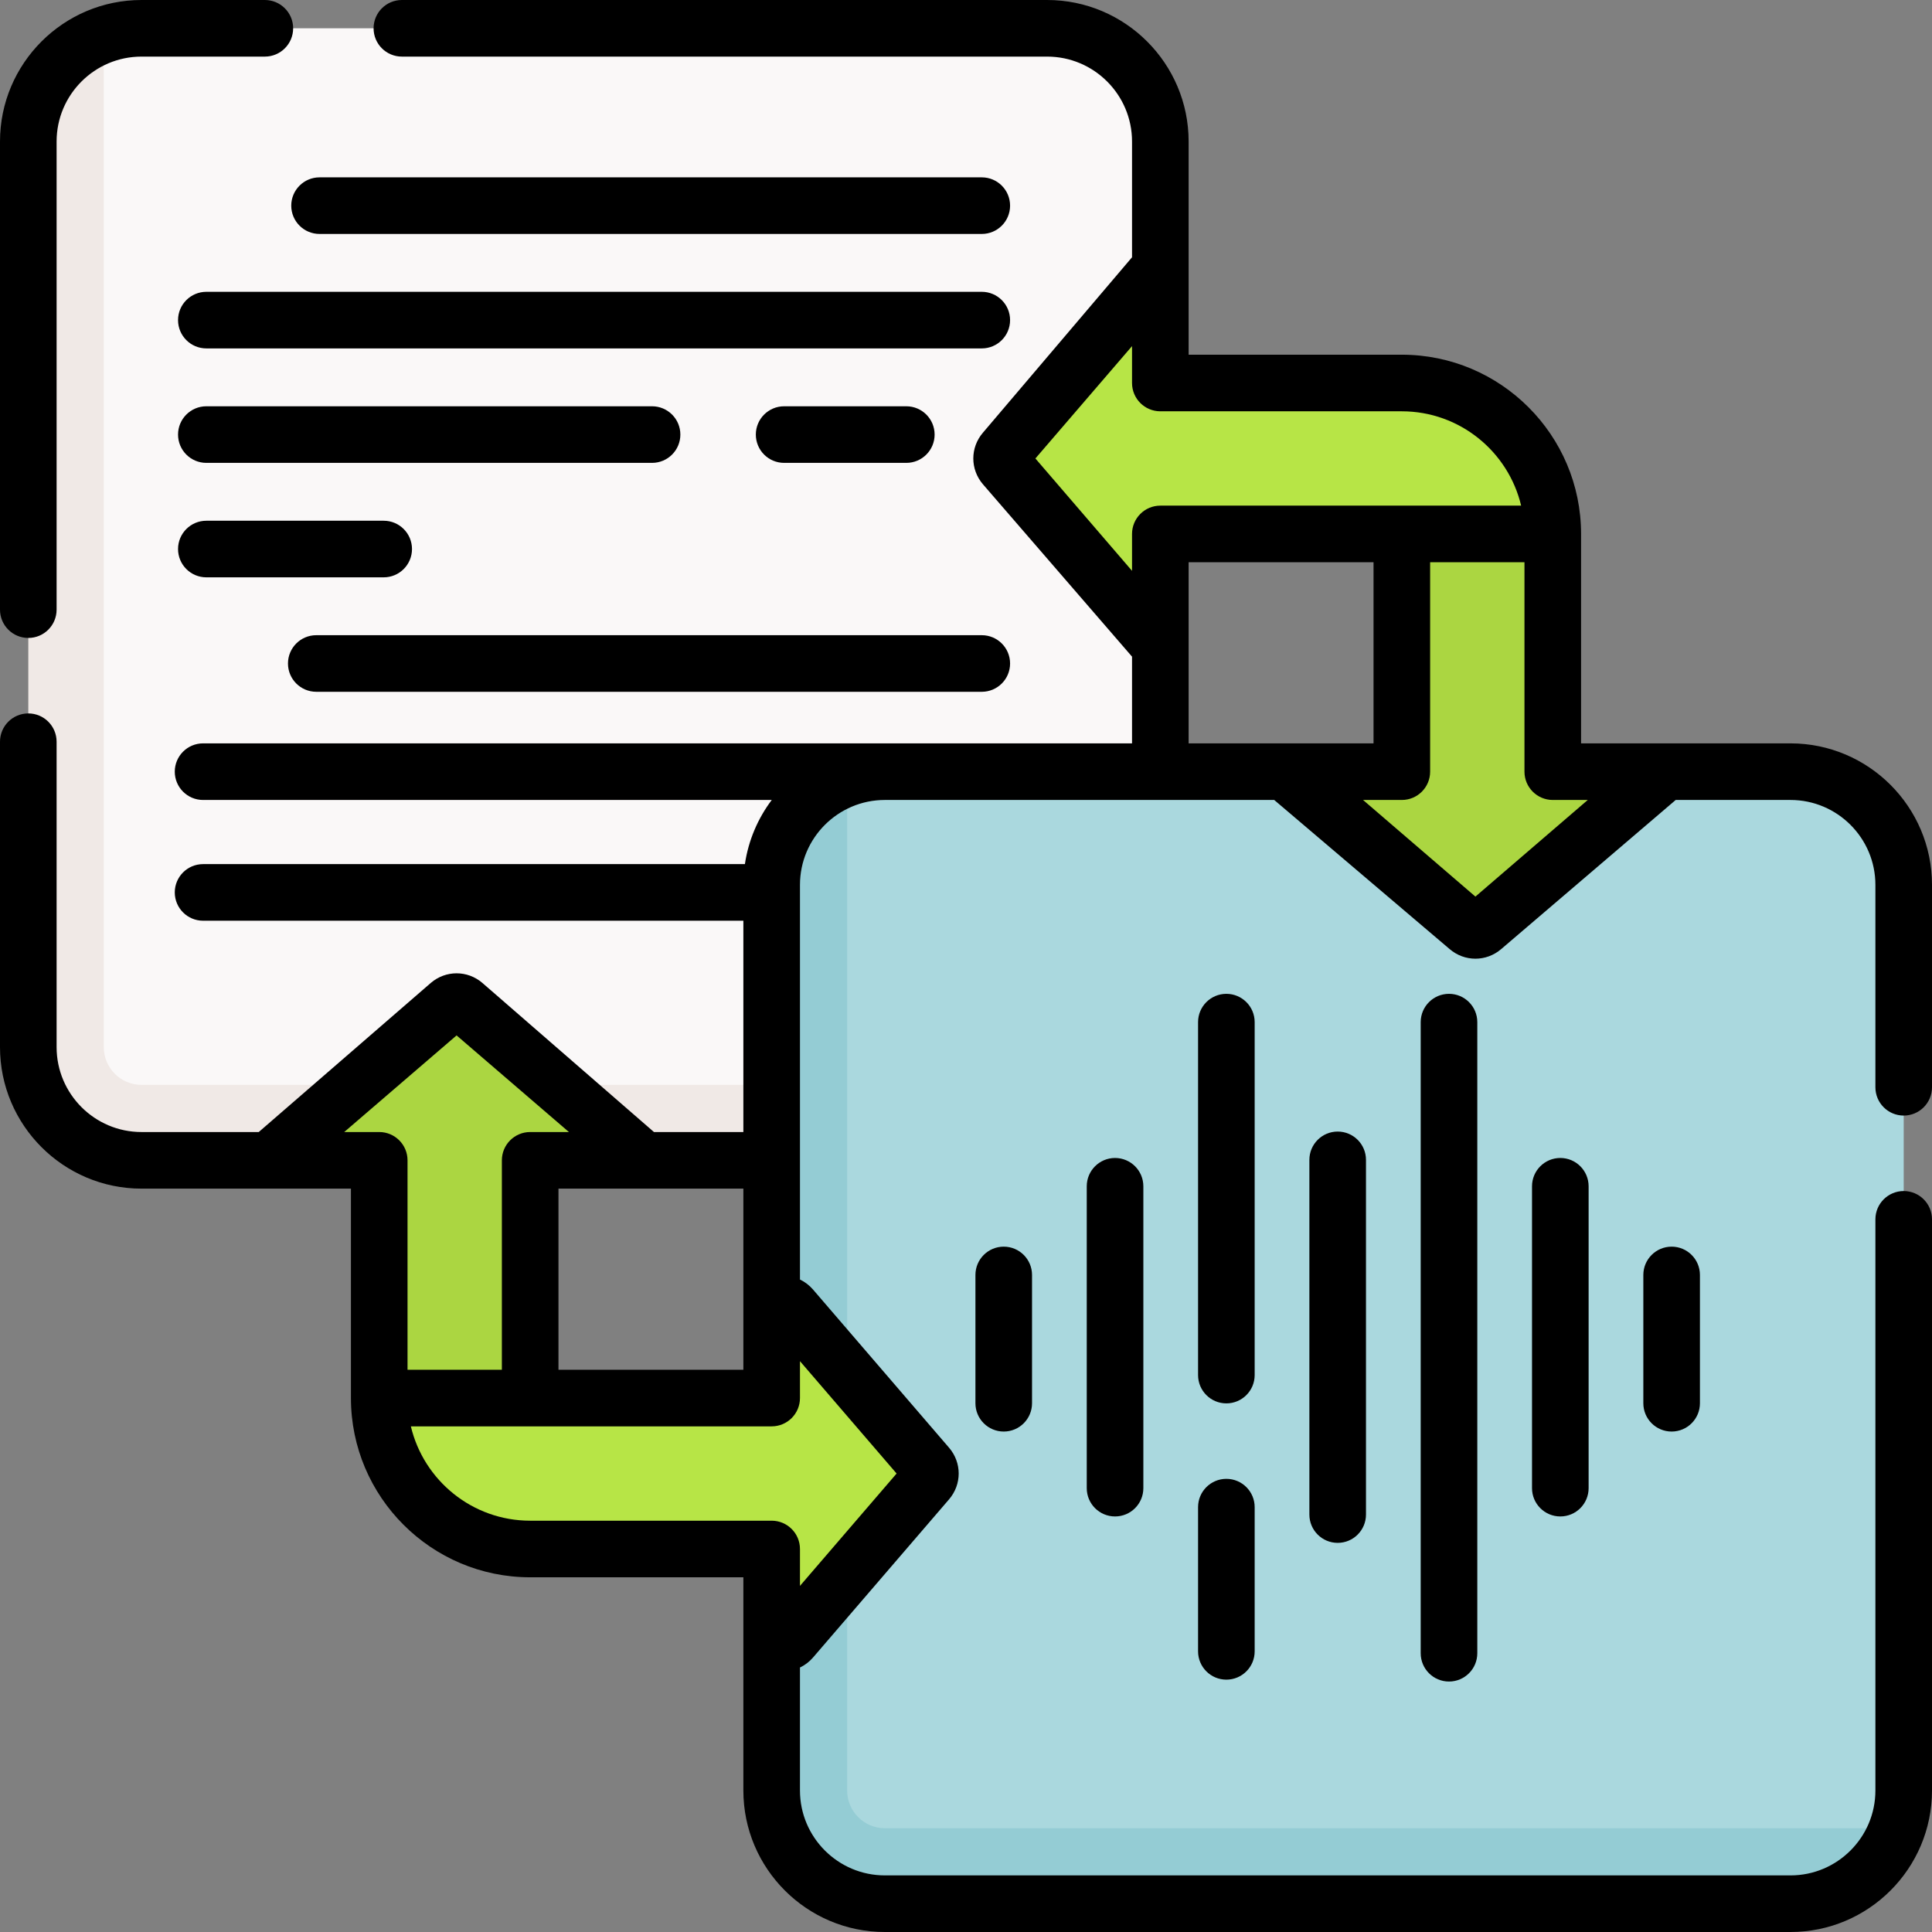 <svg id="Capa_1" enable-background="new 0 0 512 512" height="512" viewBox="0 0 512 512" width="512" xmlns="http://www.w3.org/2000/svg"><rect x="0" y="0" width="512" height="512" fill="#808080" stroke="none"/><g><g><path d="m278.532 299.875-232.736 1.636c-16.569 0-30-13.431-30-30l-2.796-224.511c0-13.061 2.846-33.672 14.496-37.792 3.129-1.106 6.496-1.708 10.004-1.708h240c16.569 0 30 13.431 30 30v240c0 16.569-12.4 22.375-28.968 22.375z" fill="#faf8f8"/><path d="m305.78 287.5c-4.11 11.66-15.22 20-28.28 20h-240c-16.57 0-30-13.43-30-30v-240c0-13.06 8.34-24.17 20-28.28v268.28c0 5.51 4.49 10 10 10z" fill="#f0e9e6"/><path d="m467.979 495.851-228.986 1.915c-16.569 0-30-13.431-30-30l3.156-225.191c0-13.061.697-32.246 12.347-36.366 3.129-1.106 6.496-1.708 10.004-1.708h240c16.569 0 30 13.431 30 30v240c0 3.508-.602 6.875-1.708 10.004-4.12 11.649-21.753 11.346-34.813 11.346z" fill="#aad8de"/><path d="m502.78 484.5c-4.11 11.66-15.22 20-28.28 20h-240c-16.57 0-30-13.43-30-30v-240c0-13.06 8.34-24.17 20-28.28v268.28c0 5.51 4.49 10 10 10z" fill="#94ccd4"/><path d="m434.87 209.77-41.91 36.05c-1.13.96-2.79.96-3.92 0l-41.91-36.05c-2.11-1.81-.82-5.27 1.96-5.27h22.41v-63l20-7.489 20 7.489v63h21.41c2.78 0 4.07 3.46 1.96 5.27z" fill="#abd641"/><path d="m411.5 141.5h-104v21.91c0 2.78-3.46 4.07-5.27 1.96l-36.05-41.91c-.96-1.13-.96-2.79 0-3.92l36.05-41.91c1.81-2.11 5.27-.82 5.27 1.96v21.91h64c22.09 0 40 17.91 40 40z" fill="#b7e546"/><path d="m162.91 307.5h-22.41v63l-19.5 10.968-20.5-10.968v-63h-21.41c-2.78 0-4.07-3.46-1.96-5.27l41.91-36.05c1.13-.96 2.79-.96 3.92 0l41.91 36.05c2.11 1.81.82 5.27-1.96 5.27z" fill="#abd641"/><path d="m245.82 392.46-36.05 41.91c-1.81 2.11-5.27.82-5.27-1.96v-21.91h-64c-22.09 0-40-17.91-40-40h104v-21.91c0-2.78 3.46-4.07 5.27-1.96l36.05 41.91c.96 1.13.96 2.79 0 3.92z" fill="#b7e546"/></g><g><path d="m7.5 169.063c4.142 0 7.5-3.357 7.5-7.5v-124.063c0-12.406 10.093-22.5 22.5-22.5h32.687c4.142 0 7.5-3.357 7.5-7.5s-3.358-7.5-7.5-7.5h-32.687c-20.678 0-37.5 16.822-37.5 37.5v124.063c0 4.143 3.358 7.5 7.5 7.5z"/><path d="m504.5 295.638c4.142 0 7.5-3.357 7.5-7.5v-53.638c0-20.678-16.822-37.5-37.5-37.5-10.159 0-46.644 0-55.5 0v-55.5c0-26.191-21.309-47.5-47.5-47.5h-56.5v-14.411-42.089c0-20.678-16.822-37.5-37.5-37.5h-170.996c-4.142 0-7.5 3.357-7.5 7.5s3.358 7.5 7.5 7.5h170.996c12.407 0 22.5 10.094 22.5 22.5v30.678l-39.505 46.476c-3.411 3.967-3.411 9.725 0 13.692l39.505 45.673v22.981c-43.752 0-199.863 0-246.183 0-4.142 0-7.5 3.357-7.5 7.5s3.358 7.5 7.5 7.5h150.703c-3.674 4.883-6.181 10.688-7.113 17h-143.59c-4.142 0-7.5 3.357-7.5 7.5s3.358 7.5 7.5 7.5h143.183v56h-23.693l-45.459-39.502c-3.968-3.416-9.729-3.414-13.694-.002l-45.585 39.504h-31.069c-12.407 0-22.5-10.094-22.5-22.5v-80.937c0-4.143-3.358-7.5-7.5-7.5s-7.5 3.357-7.5 7.5v80.937c0 20.678 16.822 37.5 37.5 37.5h55.5v55.5c0 26.191 21.309 47.5 47.5 47.5h56.5v56.5c0 20.678 16.822 37.5 37.5 37.5h240c20.678 0 37.5-16.822 37.5-37.5v-151.362c0-4.143-3.358-7.5-7.5-7.5s-7.5 3.357-7.5 7.5v151.362c0 12.406-10.093 22.5-22.5 22.5h-240c-12.407 0-22.5-10.094-22.5-22.5v-32.593c1.292-.617 2.474-1.503 3.461-2.65l36.044-41.912c3.411-3.967 3.411-9.725 0-13.692l-36.044-41.911c-.987-1.147-2.169-2.033-3.46-2.651v-104.591c0-12.406 10.093-22.5 22.5-22.5h103.179l46.473 39.502c1.984 1.708 4.417 2.562 6.849 2.562s4.863-.854 6.846-2.56l46.23-39.504h30.422c12.407 0 22.5 10.094 22.5 22.5v53.638c0 4.142 3.358 7.5 7.5 7.5zm-307.5 67.362h-49v-48h49zm-105.776-63 29.776-25.607 29.776 25.607h-10.276c-4.142 0-7.5 3.357-7.5 7.5v55.5h-25v-55.5c0-4.143-3.358-7.5-7.5-7.5zm146.384 90.5-25.608 29.777v-9.777c0-4.143-3.358-7.5-7.5-7.5h-64c-15.339 0-28.221-10.685-31.617-25h95.617c4.142 0 7.5-3.357 7.5-7.5v-9.777zm36.784-269 25.608-29.777v9.777c0 4.143 3.358 7.5 7.5 7.5h64c15.339 0 28.221 10.685 31.617 25h-95.617c-4.142 0-7.5 3.357-7.5 7.5v9.777zm40.608 27.5h49v48c-10.241 0-38.676 0-49 0zm76 88.607-29.776-25.607h10.276c4.142 0 7.5-3.357 7.5-7.5v-55.5h25v55.5c0 4.143 3.358 7.5 7.5 7.5h9.276z"/><path d="m83.817 183.333h176.366c4.142 0 7.5-3.357 7.5-7.5s-3.358-7.5-7.5-7.5h-176.366c-4.142 0-7.5 3.357-7.5 7.5s3.358 7.5 7.5 7.5z"/><path d="m54.683 122.667h118.12c4.142 0 7.5-3.357 7.5-7.5s-3.358-7.5-7.5-7.5h-118.12c-4.142 0-7.5 3.357-7.5 7.5s3.358 7.5 7.5 7.5z"/><path d="m240.183 107.667h-32.38c-4.142 0-7.5 3.357-7.5 7.5s3.358 7.5 7.5 7.5h32.38c4.142 0 7.5-3.357 7.5-7.5s-3.358-7.5-7.5-7.5z"/><path d="m54.683 153h47c4.142 0 7.5-3.357 7.5-7.5s-3.358-7.5-7.5-7.5h-47c-4.142 0-7.5 3.357-7.5 7.5s3.358 7.5 7.5 7.5z"/><path d="m84.683 62h175.5c4.142 0 7.5-3.357 7.5-7.5s-3.358-7.5-7.5-7.5h-175.5c-4.142 0-7.5 3.357-7.5 7.5s3.358 7.5 7.5 7.5z"/><path d="m267.683 84.833c0-4.143-3.358-7.5-7.5-7.5h-205.5c-4.142 0-7.5 3.357-7.5 7.5s3.358 7.5 7.5 7.5h205.5c4.142 0 7.5-3.357 7.5-7.5z"/><path d="m347 307.375v94c0 4.143 3.358 7.5 7.5 7.5s7.5-3.357 7.5-7.5v-94c0-4.143-3.358-7.5-7.5-7.5s-7.5 3.357-7.5 7.5z"/><path d="m435.5 337.875v34c0 4.143 3.358 7.5 7.5 7.5s7.5-3.357 7.5-7.5v-34c0-4.143-3.358-7.5-7.5-7.5s-7.5 3.357-7.5 7.5z"/><path d="m406 314.375v80c0 4.143 3.358 7.5 7.5 7.5s7.5-3.357 7.5-7.5v-80c0-4.143-3.358-7.5-7.5-7.5s-7.5 3.357-7.5 7.5z"/><path d="m384 263.375c-4.142 0-7.5 3.357-7.5 7.5v167.25c0 4.143 3.358 7.5 7.5 7.5s7.5-3.357 7.5-7.5v-167.25c0-4.143-3.358-7.5-7.5-7.5z"/><path d="m332.5 270.875c0-4.143-3.358-7.5-7.5-7.5s-7.5 3.357-7.5 7.5v93.534c0 4.143 3.358 7.5 7.5 7.5s7.5-3.357 7.5-7.5z"/><path d="m325 391.909c-4.142 0-7.5 3.357-7.5 7.5v38.216c0 4.143 3.358 7.5 7.5 7.5s7.5-3.357 7.5-7.5v-38.216c0-4.142-3.358-7.5-7.5-7.5z"/><path d="m258.5 337.875v34c0 4.143 3.358 7.5 7.5 7.5s7.5-3.357 7.5-7.5v-34c0-4.143-3.358-7.5-7.5-7.5s-7.5 3.357-7.5 7.5z"/><path d="m288 314.375v80c0 4.143 3.358 7.5 7.5 7.5s7.5-3.357 7.5-7.5v-80c0-4.143-3.358-7.5-7.5-7.5s-7.5 3.357-7.5 7.5z"/></g></g></svg>